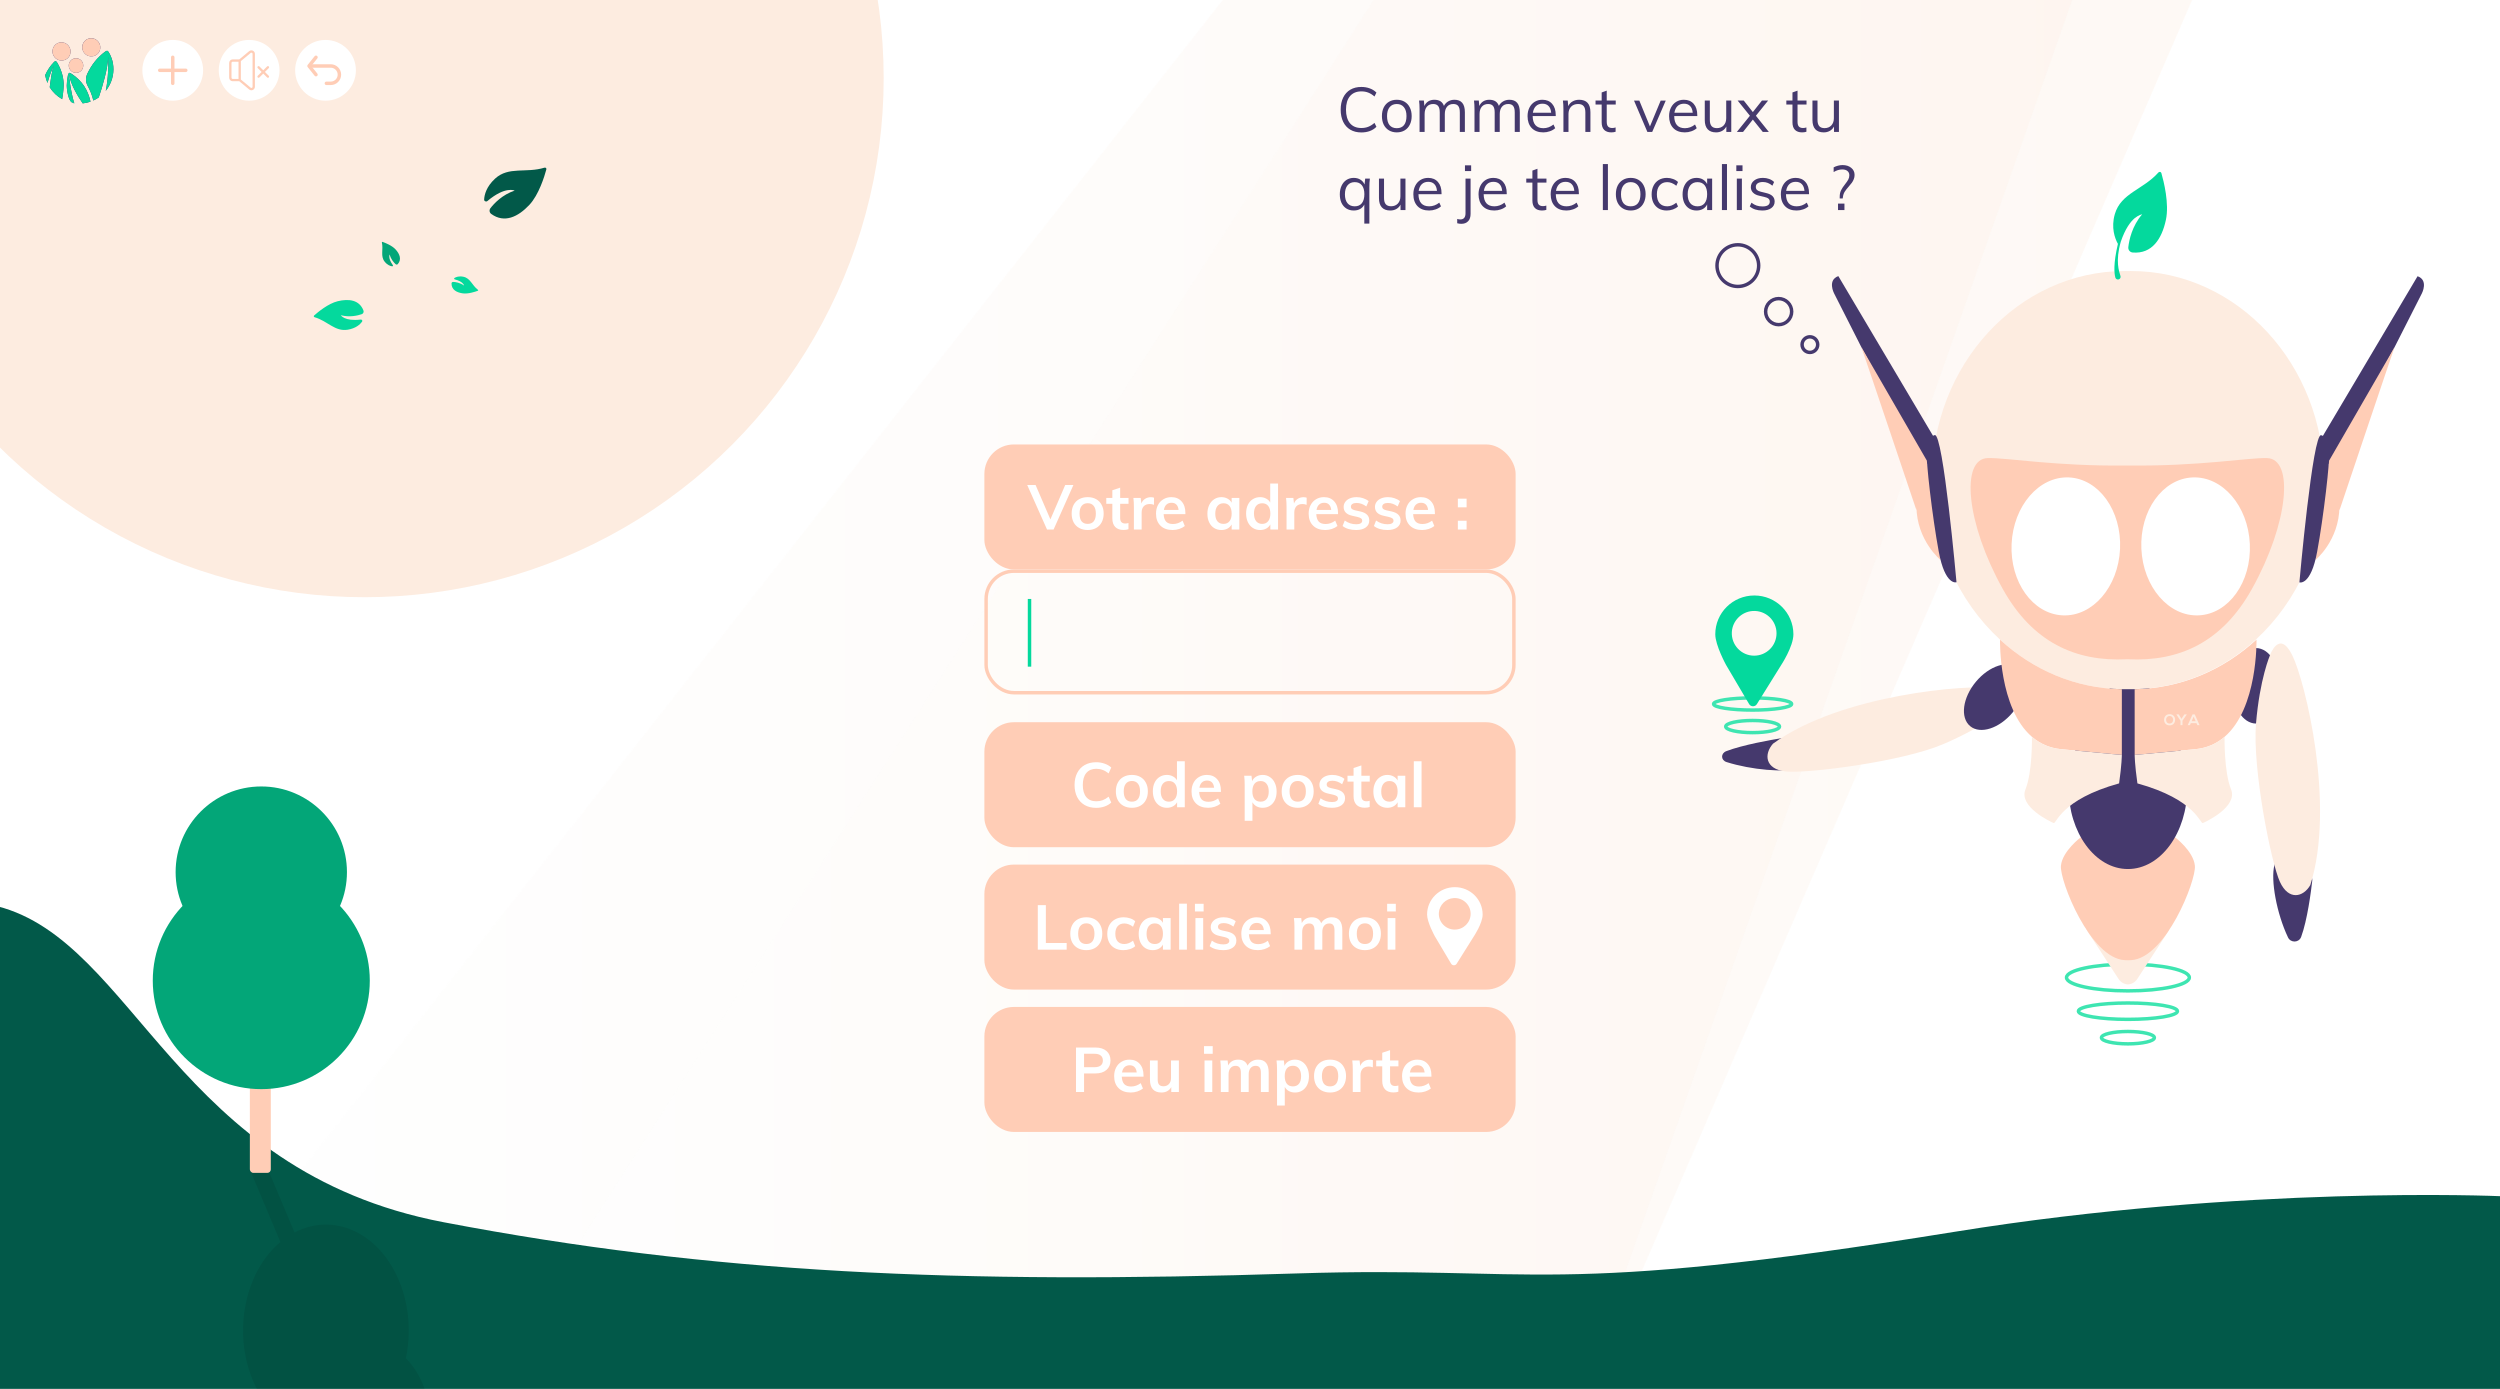 <svg width="1440" height="800" viewBox="0 0 1440 800" fill="none" xmlns="http://www.w3.org/2000/svg">
    <rect x="0" y="0" width="1440" height="800" fill="#808080" stroke="none"/>
    <g clip-path="url(#clip0)">
        <rect width="1440" height="800" fill="white"/>
        <path d="M1949.7 -1587C1949.7 -1579.98 96 772.337 96 772.337H928.278L1949.7 -1587Z" fill="url(#paint0_linear)" fill-opacity="0.5"/>
        <path d="M1689 -1410C1689 -1403.51 299 770 299 770H923.086L1689 -1410Z" fill="url(#paint1_linear)" fill-opacity="0.5"/>
        <path d="M1009.5 409C1021.93 409 1032 407.433 1032 405.5C1032 403.567 1021.93 402 1009.5 402C997.074 402 987 403.567 987 405.5C987 407.433 997.074 409 1009.5 409Z" stroke="#3EE5B1" stroke-width="2" stroke-miterlimit="10"/>
        <path d="M1009.5 422C1018.06 422 1025 420.433 1025 418.5C1025 416.567 1018.06 415 1009.5 415C1000.94 415 994 416.567 994 418.5C994 420.433 1000.94 422 1009.5 422Z" stroke="#3EE5B1" stroke-width="2" stroke-miterlimit="10"/>
        <path d="M1010.5 343C998.073 343 988 353.008 988 365.352C988 371.666 994.196 382.984 994.196 382.984L1007.48 405.531C1008.48 407.219 1010.91 407.249 1011.95 405.585L1025.82 383.291C1025.82 383.291 1033 372.493 1033 365.352C1032.99 353.008 1022.92 343 1010.5 343ZM1010.4 377.668C1003.02 377.668 997.105 371.478 997.542 364.001C997.919 357.587 1003.12 352.353 1009.53 351.934C1017.04 351.444 1023.28 357.38 1023.28 364.78C1023.28 371.902 1017.51 377.668 1010.4 377.668Z" fill="#04D99D"/>
        <circle cx="210" cy="45" r="299" fill="#FDECE0"/>
        <rect x="567" y="416" width="306" height="72" rx="17" fill="#FFCDB6"/>
        <path d="M631.4 465.324C628.88 465.324 626.672 464.784 624.776 463.704C622.904 462.624 621.464 461.1 620.456 459.132C619.448 457.14 618.944 454.812 618.944 452.148C618.944 449.508 619.448 447.204 620.456 445.236C621.464 443.244 622.904 441.72 624.776 440.664C626.672 439.584 628.88 439.044 631.4 439.044C633.128 439.044 634.748 439.32 636.26 439.872C637.796 440.4 639.068 441.144 640.076 442.104L638.564 445.488C637.412 444.552 636.26 443.88 635.108 443.472C633.98 443.04 632.768 442.824 631.472 442.824C629 442.824 627.08 443.628 625.712 445.236C624.368 446.844 623.696 449.148 623.696 452.148C623.696 455.172 624.368 457.5 625.712 459.132C627.056 460.74 628.976 461.544 631.472 461.544C632.768 461.544 633.98 461.34 635.108 460.932C636.26 460.5 637.412 459.816 638.564 458.88L640.076 462.264C639.068 463.224 637.796 463.98 636.26 464.532C634.748 465.06 633.128 465.324 631.4 465.324ZM651.985 465.288C650.137 465.288 648.505 464.904 647.089 464.136C645.697 463.368 644.617 462.276 643.849 460.86C643.105 459.42 642.733 457.74 642.733 455.82C642.733 453.9 643.105 452.232 643.849 450.816C644.617 449.376 645.697 448.272 647.089 447.504C648.505 446.736 650.137 446.352 651.985 446.352C653.809 446.352 655.417 446.736 656.809 447.504C658.201 448.272 659.269 449.376 660.013 450.816C660.781 452.232 661.165 453.9 661.165 455.82C661.165 457.74 660.781 459.42 660.013 460.86C659.269 462.276 658.201 463.368 656.809 464.136C655.417 464.904 653.809 465.288 651.985 465.288ZM651.949 461.76C653.485 461.76 654.649 461.268 655.441 460.284C656.257 459.276 656.665 457.788 656.665 455.82C656.665 453.876 656.257 452.4 655.441 451.392C654.625 450.36 653.473 449.844 651.985 449.844C650.473 449.844 649.309 450.36 648.493 451.392C647.677 452.4 647.269 453.876 647.269 455.82C647.269 457.788 647.665 459.276 648.457 460.284C649.273 461.268 650.437 461.76 651.949 461.76ZM682.434 438.504V465H678.006V462.084C677.454 463.092 676.662 463.884 675.63 464.46C674.598 465.012 673.422 465.288 672.102 465.288C670.542 465.288 669.15 464.892 667.926 464.1C666.702 463.308 665.742 462.192 665.046 460.752C664.374 459.288 664.038 457.62 664.038 455.748C664.038 453.876 664.374 452.232 665.046 450.816C665.718 449.4 666.666 448.308 667.89 447.54C669.114 446.748 670.518 446.352 672.102 446.352C673.398 446.352 674.55 446.628 675.558 447.18C676.59 447.708 677.382 448.464 677.934 449.448V438.504H682.434ZM673.29 461.76C674.778 461.76 675.93 461.244 676.746 460.212C677.586 459.18 678.006 457.716 678.006 455.82C678.006 453.924 677.598 452.46 676.782 451.428C675.966 450.396 674.814 449.88 673.326 449.88C671.814 449.88 670.638 450.396 669.798 451.428C668.982 452.436 668.574 453.876 668.574 455.748C668.574 457.644 668.982 459.12 669.798 460.176C670.638 461.232 671.802 461.76 673.29 461.76ZM703.247 456.144H690.719C690.815 458.088 691.295 459.528 692.159 460.464C693.047 461.376 694.355 461.832 696.083 461.832C698.075 461.832 699.923 461.184 701.627 459.888L702.923 462.984C702.059 463.68 700.991 464.244 699.719 464.676C698.471 465.084 697.199 465.288 695.903 465.288C692.927 465.288 690.587 464.448 688.883 462.768C687.179 461.088 686.327 458.784 686.327 455.856C686.327 454.008 686.699 452.364 687.443 450.924C688.187 449.484 689.231 448.368 690.575 447.576C691.919 446.76 693.443 446.352 695.147 446.352C697.643 446.352 699.611 447.168 701.051 448.8C702.515 450.408 703.247 452.628 703.247 455.46V456.144ZM695.255 449.592C694.055 449.592 693.071 449.952 692.303 450.672C691.559 451.368 691.079 452.388 690.863 453.732H699.323C699.179 452.364 698.759 451.332 698.063 450.636C697.391 449.94 696.455 449.592 695.255 449.592ZM727.304 446.352C728.864 446.352 730.244 446.76 731.444 447.576C732.668 448.368 733.616 449.496 734.288 450.96C734.984 452.4 735.332 454.056 735.332 455.928C735.332 457.8 734.996 459.444 734.324 460.86C733.652 462.276 732.704 463.368 731.48 464.136C730.28 464.904 728.888 465.288 727.304 465.288C725.984 465.288 724.808 465.012 723.776 464.46C722.744 463.884 721.952 463.092 721.4 462.084V472.776H716.936V451.968C716.936 450.048 716.84 448.332 716.648 446.82H720.86L721.22 449.952C721.7 448.824 722.48 447.948 723.56 447.324C724.64 446.676 725.888 446.352 727.304 446.352ZM726.08 461.76C727.592 461.76 728.756 461.256 729.572 460.248C730.388 459.24 730.796 457.8 730.796 455.928C730.796 454.032 730.388 452.556 729.572 451.5C728.756 450.42 727.604 449.88 726.116 449.88C724.58 449.88 723.404 450.396 722.588 451.428C721.772 452.46 721.364 453.936 721.364 455.856C721.364 457.752 721.772 459.216 722.588 460.248C723.404 461.256 724.568 461.76 726.08 461.76ZM747.505 465.288C745.657 465.288 744.025 464.904 742.609 464.136C741.217 463.368 740.137 462.276 739.369 460.86C738.625 459.42 738.253 457.74 738.253 455.82C738.253 453.9 738.625 452.232 739.369 450.816C740.137 449.376 741.217 448.272 742.609 447.504C744.025 446.736 745.657 446.352 747.505 446.352C749.329 446.352 750.937 446.736 752.329 447.504C753.721 448.272 754.789 449.376 755.533 450.816C756.301 452.232 756.685 453.9 756.685 455.82C756.685 457.74 756.301 459.42 755.533 460.86C754.789 462.276 753.721 463.368 752.329 464.136C750.937 464.904 749.329 465.288 747.505 465.288ZM747.469 461.76C749.005 461.76 750.169 461.268 750.961 460.284C751.777 459.276 752.185 457.788 752.185 455.82C752.185 453.876 751.777 452.4 750.961 451.392C750.145 450.36 748.993 449.844 747.505 449.844C745.993 449.844 744.829 450.36 744.013 451.392C743.197 452.4 742.789 453.876 742.789 455.82C742.789 457.788 743.185 459.276 743.977 460.284C744.793 461.268 745.957 461.76 747.469 461.76ZM767.225 465.288C763.937 465.288 761.321 464.52 759.377 462.984L760.637 459.816C762.581 461.256 764.801 461.976 767.297 461.976C768.377 461.976 769.205 461.796 769.781 461.436C770.381 461.076 770.681 460.572 770.681 459.924C770.681 459.372 770.477 458.94 770.069 458.628C769.661 458.292 768.965 458.004 767.981 457.764L764.957 457.08C761.645 456.36 759.989 454.668 759.989 452.004C759.989 450.9 760.301 449.928 760.925 449.088C761.549 448.224 762.425 447.552 763.553 447.072C764.681 446.592 765.989 446.352 767.477 446.352C768.773 446.352 770.021 446.556 771.221 446.964C772.421 447.348 773.477 447.912 774.389 448.656L773.057 451.716C771.233 450.372 769.361 449.7 767.441 449.7C766.409 449.7 765.605 449.892 765.029 450.276C764.453 450.66 764.165 451.188 764.165 451.86C764.165 452.388 764.333 452.808 764.669 453.12C765.029 453.432 765.629 453.696 766.469 453.912L769.565 454.596C771.365 455.004 772.673 455.64 773.489 456.504C774.329 457.344 774.749 458.448 774.749 459.816C774.749 461.496 774.077 462.828 772.733 463.812C771.389 464.796 769.553 465.288 767.225 465.288ZM784.149 450.204V458.34C784.149 460.476 785.145 461.544 787.137 461.544C787.689 461.544 788.289 461.448 788.937 461.256V464.82C788.145 465.108 787.185 465.252 786.057 465.252C783.993 465.252 782.409 464.676 781.305 463.524C780.201 462.372 779.649 460.716 779.649 458.556V450.204H776.157V446.82H779.649V442.392L784.149 440.88V446.82H788.973V450.204H784.149ZM809.453 446.82V465H805.025V462.084C804.473 463.092 803.681 463.884 802.649 464.46C801.617 465.012 800.441 465.288 799.121 465.288C797.537 465.288 796.133 464.904 794.909 464.136C793.685 463.368 792.737 462.276 792.065 460.86C791.393 459.444 791.057 457.8 791.057 455.928C791.057 454.056 791.393 452.4 792.065 450.96C792.761 449.496 793.721 448.368 794.945 447.576C796.169 446.76 797.561 446.352 799.121 446.352C800.441 446.352 801.617 446.64 802.649 447.216C803.681 447.768 804.473 448.548 805.025 449.556V446.82H809.453ZM800.345 461.76C801.833 461.76 802.985 461.244 803.801 460.212C804.617 459.18 805.025 457.728 805.025 455.856C805.025 453.936 804.617 452.46 803.801 451.428C802.985 450.396 801.821 449.88 800.309 449.88C798.821 449.88 797.657 450.42 796.817 451.5C796.001 452.556 795.593 454.032 795.593 455.928C795.593 457.8 796.001 459.24 796.817 460.248C797.657 461.256 798.833 461.76 800.345 461.76ZM814.354 438.504H818.818V465H814.354V438.504Z" fill="white"/>
        <rect x="567" y="498" width="306" height="72" rx="17" fill="#FFCDB6"/>
        <path d="M597.772 521.368H602.416V543.184H614.404V547H597.772V521.368ZM625.731 547.288C623.883 547.288 622.251 546.904 620.835 546.136C619.443 545.368 618.363 544.276 617.595 542.86C616.851 541.42 616.479 539.74 616.479 537.82C616.479 535.9 616.851 534.232 617.595 532.816C618.363 531.376 619.443 530.272 620.835 529.504C622.251 528.736 623.883 528.352 625.731 528.352C627.555 528.352 629.163 528.736 630.555 529.504C631.947 530.272 633.015 531.376 633.759 532.816C634.527 534.232 634.911 535.9 634.911 537.82C634.911 539.74 634.527 541.42 633.759 542.86C633.015 544.276 631.947 545.368 630.555 546.136C629.163 546.904 627.555 547.288 625.731 547.288ZM625.695 543.76C627.231 543.76 628.395 543.268 629.187 542.284C630.003 541.276 630.411 539.788 630.411 537.82C630.411 535.876 630.003 534.4 629.187 533.392C628.371 532.36 627.219 531.844 625.731 531.844C624.219 531.844 623.055 532.36 622.239 533.392C621.423 534.4 621.015 535.876 621.015 537.82C621.015 539.788 621.411 541.276 622.203 542.284C623.019 543.268 624.183 543.76 625.695 543.76ZM647.036 547.288C645.14 547.288 643.496 546.904 642.104 546.136C640.712 545.368 639.644 544.288 638.9 542.896C638.156 541.48 637.784 539.824 637.784 537.928C637.784 536.032 638.168 534.364 638.936 532.924C639.728 531.484 640.832 530.368 642.248 529.576C643.688 528.76 645.344 528.352 647.216 528.352C648.512 528.352 649.76 528.556 650.96 528.964C652.184 529.372 653.156 529.936 653.876 530.656L652.616 533.824C651.848 533.2 651.032 532.732 650.168 532.42C649.304 532.084 648.452 531.916 647.612 531.916C645.98 531.916 644.708 532.432 643.796 533.464C642.884 534.472 642.428 535.936 642.428 537.856C642.428 539.776 642.872 541.24 643.76 542.248C644.672 543.256 645.956 543.76 647.612 543.76C648.452 543.76 649.304 543.592 650.168 543.256C651.032 542.92 651.848 542.44 652.616 541.816L653.876 544.984C653.108 545.704 652.112 546.268 650.888 546.676C649.664 547.084 648.38 547.288 647.036 547.288ZM674.285 528.82V547H669.857V544.084C669.305 545.092 668.513 545.884 667.481 546.46C666.449 547.012 665.273 547.288 663.953 547.288C662.369 547.288 660.965 546.904 659.741 546.136C658.517 545.368 657.569 544.276 656.897 542.86C656.225 541.444 655.889 539.8 655.889 537.928C655.889 536.056 656.225 534.4 656.897 532.96C657.593 531.496 658.553 530.368 659.777 529.576C661.001 528.76 662.393 528.352 663.953 528.352C665.273 528.352 666.449 528.64 667.481 529.216C668.513 529.768 669.305 530.548 669.857 531.556V528.82H674.285ZM665.177 543.76C666.665 543.76 667.817 543.244 668.633 542.212C669.449 541.18 669.857 539.728 669.857 537.856C669.857 535.936 669.449 534.46 668.633 533.428C667.817 532.396 666.653 531.88 665.141 531.88C663.653 531.88 662.489 532.42 661.649 533.5C660.833 534.556 660.425 536.032 660.425 537.928C660.425 539.8 660.833 541.24 661.649 542.248C662.489 543.256 663.665 543.76 665.177 543.76ZM679.186 520.504H683.65V547H679.186V520.504ZM688.573 528.82H693.037V547H688.573V528.82ZM693.289 520.576V525.004H688.285V520.576H693.289ZM704.62 547.288C701.332 547.288 698.716 546.52 696.772 544.984L698.032 541.816C699.976 543.256 702.196 543.976 704.692 543.976C705.772 543.976 706.6 543.796 707.176 543.436C707.776 543.076 708.076 542.572 708.076 541.924C708.076 541.372 707.872 540.94 707.464 540.628C707.056 540.292 706.36 540.004 705.376 539.764L702.352 539.08C699.04 538.36 697.384 536.668 697.384 534.004C697.384 532.9 697.696 531.928 698.32 531.088C698.944 530.224 699.82 529.552 700.948 529.072C702.076 528.592 703.384 528.352 704.872 528.352C706.168 528.352 707.416 528.556 708.616 528.964C709.816 529.348 710.872 529.912 711.784 530.656L710.452 533.716C708.628 532.372 706.756 531.7 704.836 531.7C703.804 531.7 703 531.892 702.424 532.276C701.848 532.66 701.56 533.188 701.56 533.86C701.56 534.388 701.728 534.808 702.064 535.12C702.424 535.432 703.024 535.696 703.864 535.912L706.96 536.596C708.76 537.004 710.068 537.64 710.884 538.504C711.724 539.344 712.144 540.448 712.144 541.816C712.144 543.496 711.472 544.828 710.128 545.812C708.784 546.796 706.948 547.288 704.62 547.288ZM731.907 538.144H719.379C719.475 540.088 719.955 541.528 720.819 542.464C721.707 543.376 723.015 543.832 724.743 543.832C726.735 543.832 728.583 543.184 730.287 541.888L731.583 544.984C730.719 545.68 729.651 546.244 728.379 546.676C727.131 547.084 725.859 547.288 724.563 547.288C721.587 547.288 719.247 546.448 717.543 544.768C715.839 543.088 714.987 540.784 714.987 537.856C714.987 536.008 715.359 534.364 716.103 532.924C716.847 531.484 717.891 530.368 719.235 529.576C720.579 528.76 722.103 528.352 723.807 528.352C726.303 528.352 728.271 529.168 729.711 530.8C731.175 532.408 731.907 534.628 731.907 537.46V538.144ZM723.915 531.592C722.715 531.592 721.731 531.952 720.963 532.672C720.219 533.368 719.739 534.388 719.523 535.732H727.983C727.839 534.364 727.419 533.332 726.723 532.636C726.051 531.94 725.115 531.592 723.915 531.592ZM767.052 528.352C769.116 528.352 770.652 528.976 771.66 530.224C772.668 531.448 773.172 533.32 773.172 535.84V547H768.672V535.984C768.672 534.544 768.432 533.512 767.952 532.888C767.496 532.24 766.728 531.916 765.648 531.916C764.4 531.916 763.416 532.36 762.696 533.248C762 534.112 761.652 535.312 761.652 536.848V547H757.152V535.984C757.152 534.568 756.9 533.536 756.396 532.888C755.916 532.24 755.148 531.916 754.092 531.916C752.844 531.916 751.86 532.36 751.14 533.248C750.42 534.112 750.06 535.312 750.06 536.848V547H745.596V533.968C745.596 532.048 745.5 530.332 745.308 528.82H749.52L749.844 531.7C750.372 530.62 751.128 529.792 752.112 529.216C753.12 528.64 754.272 528.352 755.568 528.352C758.352 528.352 760.164 529.504 761.004 531.808C761.58 530.728 762.396 529.888 763.452 529.288C764.532 528.664 765.732 528.352 767.052 528.352ZM786.219 547.288C784.371 547.288 782.739 546.904 781.323 546.136C779.931 545.368 778.851 544.276 778.083 542.86C777.339 541.42 776.967 539.74 776.967 537.82C776.967 535.9 777.339 534.232 778.083 532.816C778.851 531.376 779.931 530.272 781.323 529.504C782.739 528.736 784.371 528.352 786.219 528.352C788.043 528.352 789.651 528.736 791.043 529.504C792.435 530.272 793.503 531.376 794.247 532.816C795.015 534.232 795.399 535.9 795.399 537.82C795.399 539.74 795.015 541.42 794.247 542.86C793.503 544.276 792.435 545.368 791.043 546.136C789.651 546.904 788.043 547.288 786.219 547.288ZM786.183 543.76C787.719 543.76 788.883 543.268 789.675 542.284C790.491 541.276 790.899 539.788 790.899 537.82C790.899 535.876 790.491 534.4 789.675 533.392C788.859 532.36 787.707 531.844 786.219 531.844C784.707 531.844 783.543 532.36 782.727 533.392C781.911 534.4 781.503 535.876 781.503 537.82C781.503 539.788 781.899 541.276 782.691 542.284C783.507 543.268 784.671 543.76 786.183 543.76ZM799.28 528.82H803.744V547H799.28V528.82ZM803.996 520.576V525.004H798.992V520.576H803.996Z" fill="white"/>
        <rect x="567" y="580" width="306" height="72" rx="17" fill="#FFCDB6"/>
        <path d="M619.772 603.368H630.896C633.656 603.368 635.804 604.04 637.34 605.384C638.876 606.704 639.644 608.516 639.644 610.82C639.644 613.124 638.864 614.948 637.304 616.292C635.768 617.636 633.632 618.308 630.896 618.308H624.416V629H619.772V603.368ZM630.356 614.708C631.964 614.708 633.176 614.384 633.992 613.736C634.832 613.064 635.252 612.104 635.252 610.856C635.252 609.584 634.844 608.624 634.028 607.976C633.212 607.304 631.988 606.968 630.356 606.968H624.416V614.708H630.356ZM658.669 620.144H646.141C646.237 622.088 646.717 623.528 647.581 624.464C648.469 625.376 649.777 625.832 651.505 625.832C653.497 625.832 655.345 625.184 657.049 623.888L658.345 626.984C657.481 627.68 656.413 628.244 655.141 628.676C653.893 629.084 652.621 629.288 651.325 629.288C648.349 629.288 646.009 628.448 644.305 626.768C642.601 625.088 641.749 622.784 641.749 619.856C641.749 618.008 642.121 616.364 642.865 614.924C643.609 613.484 644.653 612.368 645.997 611.576C647.341 610.76 648.865 610.352 650.569 610.352C653.065 610.352 655.033 611.168 656.473 612.8C657.937 614.408 658.669 616.628 658.669 619.46V620.144ZM650.677 613.592C649.477 613.592 648.493 613.952 647.725 614.672C646.981 615.368 646.501 616.388 646.285 617.732H654.745C654.601 616.364 654.181 615.332 653.485 614.636C652.813 613.94 651.877 613.592 650.677 613.592ZM679.039 610.82V629H674.647V626.192C674.071 627.2 673.303 627.968 672.343 628.496C671.383 629.024 670.279 629.288 669.031 629.288C664.591 629.288 662.371 626.792 662.371 621.8V610.82H666.835V621.836C666.835 623.156 667.099 624.128 667.627 624.752C668.179 625.376 669.019 625.688 670.147 625.688C671.467 625.688 672.523 625.256 673.315 624.392C674.107 623.528 674.503 622.376 674.503 620.936V610.82H679.039ZM693.803 610.82H698.267V629H693.803V610.82ZM698.519 602.576V607.004H693.515V602.576H698.519ZM724.646 610.352C726.71 610.352 728.246 610.976 729.254 612.224C730.262 613.448 730.766 615.32 730.766 617.84V629H726.266V617.984C726.266 616.544 726.026 615.512 725.546 614.888C725.09 614.24 724.322 613.916 723.242 613.916C721.994 613.916 721.01 614.36 720.29 615.248C719.594 616.112 719.246 617.312 719.246 618.848V629H714.746V617.984C714.746 616.568 714.494 615.536 713.99 614.888C713.51 614.24 712.742 613.916 711.686 613.916C710.438 613.916 709.454 614.36 708.734 615.248C708.014 616.112 707.654 617.312 707.654 618.848V629H703.19V615.968C703.19 614.048 703.094 612.332 702.902 610.82H707.114L707.438 613.7C707.966 612.62 708.722 611.792 709.706 611.216C710.714 610.64 711.866 610.352 713.162 610.352C715.946 610.352 717.758 611.504 718.598 613.808C719.174 612.728 719.99 611.888 721.046 611.288C722.126 610.664 723.326 610.352 724.646 610.352ZM745.937 610.352C747.497 610.352 748.877 610.76 750.077 611.576C751.301 612.368 752.249 613.496 752.921 614.96C753.617 616.4 753.965 618.056 753.965 619.928C753.965 621.8 753.629 623.444 752.957 624.86C752.285 626.276 751.337 627.368 750.113 628.136C748.913 628.904 747.521 629.288 745.937 629.288C744.617 629.288 743.441 629.012 742.409 628.46C741.377 627.884 740.585 627.092 740.033 626.084V636.776H735.569V615.968C735.569 614.048 735.473 612.332 735.281 610.82H739.493L739.853 613.952C740.333 612.824 741.113 611.948 742.193 611.324C743.273 610.676 744.521 610.352 745.937 610.352ZM744.713 625.76C746.225 625.76 747.389 625.256 748.205 624.248C749.021 623.24 749.429 621.8 749.429 619.928C749.429 618.032 749.021 616.556 748.205 615.5C747.389 614.42 746.237 613.88 744.749 613.88C743.213 613.88 742.037 614.396 741.221 615.428C740.405 616.46 739.997 617.936 739.997 619.856C739.997 621.752 740.405 623.216 741.221 624.248C742.037 625.256 743.201 625.76 744.713 625.76ZM766.137 629.288C764.289 629.288 762.657 628.904 761.241 628.136C759.849 627.368 758.769 626.276 758.001 624.86C757.257 623.42 756.885 621.74 756.885 619.82C756.885 617.9 757.257 616.232 758.001 614.816C758.769 613.376 759.849 612.272 761.241 611.504C762.657 610.736 764.289 610.352 766.137 610.352C767.961 610.352 769.569 610.736 770.961 611.504C772.353 612.272 773.421 613.376 774.165 614.816C774.933 616.232 775.317 617.9 775.317 619.82C775.317 621.74 774.933 623.42 774.165 624.86C773.421 626.276 772.353 627.368 770.961 628.136C769.569 628.904 767.961 629.288 766.137 629.288ZM766.101 625.76C767.637 625.76 768.801 625.268 769.593 624.284C770.409 623.276 770.817 621.788 770.817 619.82C770.817 617.876 770.409 616.4 769.593 615.392C768.777 614.36 767.625 613.844 766.137 613.844C764.625 613.844 763.461 614.36 762.645 615.392C761.829 616.4 761.421 617.876 761.421 619.82C761.421 621.788 761.817 623.276 762.609 624.284C763.425 625.268 764.589 625.76 766.101 625.76ZM788.99 610.388C789.686 610.388 790.286 610.484 790.79 610.676L790.754 614.78C789.986 614.468 789.194 614.312 788.378 614.312C786.842 614.312 785.666 614.756 784.85 615.644C784.058 616.532 783.662 617.708 783.662 619.172V629H779.198V615.968C779.198 614.048 779.102 612.332 778.91 610.82H783.122L783.482 614.024C783.938 612.848 784.658 611.948 785.642 611.324C786.626 610.7 787.742 610.388 788.99 610.388ZM800.672 614.204V622.34C800.672 624.476 801.668 625.544 803.66 625.544C804.212 625.544 804.812 625.448 805.46 625.256V628.82C804.668 629.108 803.708 629.252 802.58 629.252C800.516 629.252 798.932 628.676 797.828 627.524C796.724 626.372 796.172 624.716 796.172 622.556V614.204H792.68V610.82H796.172V606.392L800.672 604.88V610.82H805.496V614.204H800.672ZM824.501 620.144H811.973C812.069 622.088 812.549 623.528 813.413 624.464C814.301 625.376 815.609 625.832 817.337 625.832C819.329 625.832 821.177 625.184 822.881 623.888L824.177 626.984C823.313 627.68 822.245 628.244 820.973 628.676C819.725 629.084 818.453 629.288 817.157 629.288C814.181 629.288 811.841 628.448 810.137 626.768C808.433 625.088 807.581 622.784 807.581 619.856C807.581 618.008 807.953 616.364 808.697 614.924C809.441 613.484 810.485 612.368 811.829 611.576C813.173 610.76 814.697 610.352 816.401 610.352C818.897 610.352 820.865 611.168 822.305 612.8C823.769 614.408 824.501 616.628 824.501 619.46V620.144ZM816.509 613.592C815.309 613.592 814.325 613.952 813.557 614.672C812.813 615.368 812.333 616.388 812.117 617.732H820.577C820.433 616.364 820.013 615.332 819.317 614.636C818.645 613.94 817.709 613.592 816.509 613.592Z" fill="white"/>
        <rect x="568" y="329" width="304" height="70" rx="16" stroke="#FFCDB6" stroke-width="2"/>
        <path d="M255.5 704C101 674.5 78 542.5 -1.5 522V800.5H1440V689C1440 689 1293 682.5 1126 709.5C891.046 747.487 886.5 729 747 733.5C551.86 739.795 410 733.5 255.5 704Z" fill="#025949"/>
        <rect x="567" y="256" width="306" height="72" rx="17" fill="#FFCDB6"/>
        <path d="M618.28 279.368L606.868 305H603.088L591.676 279.368H596.5L605.032 299.168L613.564 279.368H618.28ZM626.528 305.288C624.68 305.288 623.048 304.904 621.632 304.136C620.24 303.368 619.16 302.276 618.392 300.86C617.648 299.42 617.276 297.74 617.276 295.82C617.276 293.9 617.648 292.232 618.392 290.816C619.16 289.376 620.24 288.272 621.632 287.504C623.048 286.736 624.68 286.352 626.528 286.352C628.352 286.352 629.96 286.736 631.352 287.504C632.744 288.272 633.812 289.376 634.556 290.816C635.324 292.232 635.708 293.9 635.708 295.82C635.708 297.74 635.324 299.42 634.556 300.86C633.812 302.276 632.744 303.368 631.352 304.136C629.96 304.904 628.352 305.288 626.528 305.288ZM626.492 301.76C628.028 301.76 629.192 301.268 629.984 300.284C630.8 299.276 631.208 297.788 631.208 295.82C631.208 293.876 630.8 292.4 629.984 291.392C629.168 290.36 628.016 289.844 626.528 289.844C625.016 289.844 623.852 290.36 623.036 291.392C622.22 292.4 621.812 293.876 621.812 295.82C621.812 297.788 622.208 299.276 623 300.284C623.816 301.268 624.98 301.76 626.492 301.76ZM645.207 290.204V298.34C645.207 300.476 646.203 301.544 648.195 301.544C648.747 301.544 649.347 301.448 649.995 301.256V304.82C649.203 305.108 648.243 305.252 647.115 305.252C645.051 305.252 643.467 304.676 642.363 303.524C641.259 302.372 640.707 300.716 640.707 298.556V290.204H637.215V286.82H640.707V282.392L645.207 280.88V286.82H650.031V290.204H645.207ZM662.916 286.388C663.612 286.388 664.212 286.484 664.716 286.676L664.68 290.78C663.912 290.468 663.12 290.312 662.304 290.312C660.768 290.312 659.592 290.756 658.776 291.644C657.984 292.532 657.588 293.708 657.588 295.172V305H653.124V291.968C653.124 290.048 653.028 288.332 652.836 286.82H657.048L657.408 290.024C657.864 288.848 658.584 287.948 659.568 287.324C660.552 286.7 661.668 286.388 662.916 286.388ZM682.782 296.144H670.254C670.35 298.088 670.83 299.528 671.694 300.464C672.582 301.376 673.89 301.832 675.618 301.832C677.61 301.832 679.458 301.184 681.162 299.888L682.458 302.984C681.594 303.68 680.526 304.244 679.254 304.676C678.006 305.084 676.734 305.288 675.438 305.288C672.462 305.288 670.122 304.448 668.418 302.768C666.714 301.088 665.862 298.784 665.862 295.856C665.862 294.008 666.234 292.364 666.978 290.924C667.722 289.484 668.766 288.368 670.11 287.576C671.454 286.76 672.978 286.352 674.682 286.352C677.178 286.352 679.146 287.168 680.586 288.8C682.05 290.408 682.782 292.628 682.782 295.46V296.144ZM674.79 289.592C673.59 289.592 672.606 289.952 671.838 290.672C671.094 291.368 670.614 292.388 670.398 293.732H678.858C678.714 292.364 678.294 291.332 677.598 290.636C676.926 289.94 675.99 289.592 674.79 289.592ZM713.859 286.82V305H709.431V302.084C708.879 303.092 708.087 303.884 707.055 304.46C706.023 305.012 704.847 305.288 703.527 305.288C701.943 305.288 700.539 304.904 699.315 304.136C698.091 303.368 697.143 302.276 696.471 300.86C695.799 299.444 695.463 297.8 695.463 295.928C695.463 294.056 695.799 292.4 696.471 290.96C697.167 289.496 698.127 288.368 699.351 287.576C700.575 286.76 701.967 286.352 703.527 286.352C704.847 286.352 706.023 286.64 707.055 287.216C708.087 287.768 708.879 288.548 709.431 289.556V286.82H713.859ZM704.751 301.76C706.239 301.76 707.391 301.244 708.207 300.212C709.023 299.18 709.431 297.728 709.431 295.856C709.431 293.936 709.023 292.46 708.207 291.428C707.391 290.396 706.227 289.88 704.715 289.88C703.227 289.88 702.063 290.42 701.223 291.5C700.407 292.556 699.999 294.032 699.999 295.928C699.999 297.8 700.407 299.24 701.223 300.248C702.063 301.256 703.239 301.76 704.751 301.76ZM736.148 278.504V305H731.721V302.084C731.169 303.092 730.377 303.884 729.345 304.46C728.313 305.012 727.137 305.288 725.816 305.288C724.257 305.288 722.865 304.892 721.641 304.1C720.417 303.308 719.457 302.192 718.761 300.752C718.089 299.288 717.753 297.62 717.753 295.748C717.753 293.876 718.089 292.232 718.761 290.816C719.433 289.4 720.381 288.308 721.604 287.54C722.829 286.748 724.233 286.352 725.816 286.352C727.113 286.352 728.265 286.628 729.273 287.18C730.305 287.708 731.097 288.464 731.649 289.448V278.504H736.148ZM727.005 301.76C728.493 301.76 729.645 301.244 730.461 300.212C731.301 299.18 731.721 297.716 731.721 295.82C731.721 293.924 731.313 292.46 730.497 291.428C729.681 290.396 728.529 289.88 727.041 289.88C725.529 289.88 724.353 290.396 723.513 291.428C722.697 292.436 722.289 293.876 722.289 295.748C722.289 297.644 722.697 299.12 723.513 300.176C724.353 301.232 725.517 301.76 727.005 301.76ZM750.842 286.388C751.538 286.388 752.138 286.484 752.642 286.676L752.606 290.78C751.838 290.468 751.046 290.312 750.23 290.312C748.694 290.312 747.518 290.756 746.702 291.644C745.91 292.532 745.514 293.708 745.514 295.172V305H741.05V291.968C741.05 290.048 740.954 288.332 740.762 286.82H744.974L745.334 290.024C745.79 288.848 746.51 287.948 747.494 287.324C748.478 286.7 749.594 286.388 750.842 286.388ZM770.708 296.144H758.18C758.276 298.088 758.756 299.528 759.62 300.464C760.508 301.376 761.816 301.832 763.544 301.832C765.536 301.832 767.384 301.184 769.088 299.888L770.384 302.984C769.52 303.68 768.452 304.244 767.18 304.676C765.932 305.084 764.66 305.288 763.364 305.288C760.388 305.288 758.048 304.448 756.344 302.768C754.64 301.088 753.788 298.784 753.788 295.856C753.788 294.008 754.16 292.364 754.904 290.924C755.648 289.484 756.692 288.368 758.036 287.576C759.38 286.76 760.904 286.352 762.608 286.352C765.104 286.352 767.072 287.168 768.512 288.8C769.976 290.408 770.708 292.628 770.708 295.46V296.144ZM762.716 289.592C761.516 289.592 760.532 289.952 759.764 290.672C759.02 291.368 758.54 292.388 758.324 293.732H766.784C766.64 292.364 766.22 291.332 765.524 290.636C764.852 289.94 763.916 289.592 762.716 289.592ZM781.178 305.288C777.89 305.288 775.274 304.52 773.33 302.984L774.59 299.816C776.534 301.256 778.754 301.976 781.25 301.976C782.33 301.976 783.158 301.796 783.734 301.436C784.334 301.076 784.634 300.572 784.634 299.924C784.634 299.372 784.43 298.94 784.022 298.628C783.614 298.292 782.918 298.004 781.934 297.764L778.91 297.08C775.598 296.36 773.942 294.668 773.942 292.004C773.942 290.9 774.254 289.928 774.878 289.088C775.502 288.224 776.378 287.552 777.506 287.072C778.634 286.592 779.942 286.352 781.43 286.352C782.726 286.352 783.974 286.556 785.174 286.964C786.374 287.348 787.43 287.912 788.342 288.656L787.01 291.716C785.186 290.372 783.314 289.7 781.394 289.7C780.362 289.7 779.558 289.892 778.982 290.276C778.406 290.66 778.118 291.188 778.118 291.86C778.118 292.388 778.286 292.808 778.622 293.12C778.982 293.432 779.582 293.696 780.422 293.912L783.518 294.596C785.318 295.004 786.626 295.64 787.442 296.504C788.282 297.344 788.702 298.448 788.702 299.816C788.702 301.496 788.03 302.828 786.686 303.812C785.342 304.796 783.506 305.288 781.178 305.288ZM799.213 305.288C795.925 305.288 793.309 304.52 791.365 302.984L792.625 299.816C794.569 301.256 796.789 301.976 799.285 301.976C800.365 301.976 801.193 301.796 801.769 301.436C802.369 301.076 802.669 300.572 802.669 299.924C802.669 299.372 802.465 298.94 802.057 298.628C801.649 298.292 800.953 298.004 799.969 297.764L796.945 297.08C793.633 296.36 791.977 294.668 791.977 292.004C791.977 290.9 792.289 289.928 792.913 289.088C793.537 288.224 794.413 287.552 795.541 287.072C796.669 286.592 797.977 286.352 799.465 286.352C800.761 286.352 802.009 286.556 803.209 286.964C804.409 287.348 805.465 287.912 806.377 288.656L805.045 291.716C803.221 290.372 801.349 289.7 799.429 289.7C798.397 289.7 797.593 289.892 797.017 290.276C796.441 290.66 796.153 291.188 796.153 291.86C796.153 292.388 796.321 292.808 796.657 293.12C797.017 293.432 797.617 293.696 798.457 293.912L801.553 294.596C803.353 295.004 804.661 295.64 805.477 296.504C806.317 297.344 806.737 298.448 806.737 299.816C806.737 301.496 806.065 302.828 804.721 303.812C803.377 304.796 801.541 305.288 799.213 305.288ZM826.501 296.144H813.973C814.069 298.088 814.549 299.528 815.413 300.464C816.301 301.376 817.609 301.832 819.337 301.832C821.329 301.832 823.177 301.184 824.881 299.888L826.177 302.984C825.313 303.68 824.245 304.244 822.973 304.676C821.725 305.084 820.453 305.288 819.157 305.288C816.181 305.288 813.841 304.448 812.137 302.768C810.433 301.088 809.581 298.784 809.581 295.856C809.581 294.008 809.953 292.364 810.697 290.924C811.441 289.484 812.485 288.368 813.829 287.576C815.173 286.76 816.697 286.352 818.401 286.352C820.897 286.352 822.865 287.168 824.305 288.8C825.769 290.408 826.501 292.628 826.501 295.46V296.144ZM818.509 289.592C817.309 289.592 816.325 289.952 815.557 290.672C814.813 291.368 814.333 292.388 814.117 293.732H822.577C822.433 292.364 822.013 291.332 821.317 290.636C820.645 289.94 819.709 289.592 818.509 289.592ZM844.762 287.216V292.22H839.722V287.216H844.762ZM844.762 299.96V305H839.722V299.96H844.762Z" fill="white"/>
        <line x1="593" y1="345" x2="593" y2="384" stroke="#04D99D" stroke-width="2"/>
        <path d="M1225.68 570.743C1245.22 570.743 1261.05 567.304 1261.05 563.062C1261.05 558.819 1245.22 555.38 1225.68 555.38C1206.15 555.38 1190.31 558.819 1190.31 563.062C1190.31 567.304 1206.15 570.743 1225.68 570.743Z" stroke="#3EE5B1" stroke-width="2" stroke-miterlimit="10"/>
        <path d="M1225.68 567.031C1227.75 566.913 1229.78 565.868 1231.05 563.923L1249.69 535.296H1201.67L1220.32 563.923C1221.59 565.868 1223.61 566.913 1225.68 567.031Z" fill="#FDECE0"/>
        <path d="M1225.68 553.104C1226.26 553.097 1226.85 553.075 1227.44 553.045C1247.42 552.066 1265.08 507.161 1264.26 498.699C1263.45 490.237 1252.79 482.246 1252.79 482.246H1198.56C1198.56 482.246 1187.9 490.237 1187.09 498.699C1186.28 507.161 1203.93 552.066 1223.91 553.045C1224.53 553.075 1225.11 553.097 1225.68 553.104Z" fill="#FFCDB6"/>
        <path d="M1225.68 587.152C1241.45 587.152 1254.23 585.042 1254.23 582.439C1254.23 579.835 1241.45 577.725 1225.68 577.725C1209.92 577.725 1197.14 579.835 1197.14 582.439C1197.14 585.042 1209.92 587.152 1225.68 587.152Z" stroke="#3EE5B1" stroke-width="2" stroke-miterlimit="10"/>
        <path d="M1225.68 601.263C1234.1 601.263 1240.93 599.668 1240.93 597.699C1240.93 595.73 1234.1 594.134 1225.68 594.134C1217.26 594.134 1210.43 595.73 1210.43 597.699C1210.43 599.668 1217.26 601.263 1225.68 601.263Z" stroke="#3EE5B1" stroke-width="2" stroke-miterlimit="10"/>
        <path d="M1238.15 388.829H1215.16V416.764H1238.15V388.829Z" fill="#45396D"/>
        <path d="M1225.68 500.562C1244.56 500.562 1259.87 479.594 1259.87 453.729C1259.87 427.863 1244.56 406.895 1225.68 406.895C1206.8 406.895 1191.49 427.863 1191.49 453.729C1191.49 479.594 1206.8 500.562 1225.68 500.562Z" fill="#45396D"/>
        <path d="M1331.86 507.301C1331.18 513.289 1329.05 529.971 1325.46 539.663C1324.2 543.073 1319.45 543.228 1317.89 539.943C1311.33 526.134 1307.82 506.948 1310.06 498.279C1312.18 490.023 1325.52 499.774 1330.36 503.634C1331.46 504.518 1332.02 505.902 1331.86 507.301Z" fill="#45396D"/>
        <path d="M1299.46 416.764C1307.08 416.764 1313.25 407.03 1313.25 395.023C1313.25 383.015 1307.08 373.281 1299.46 373.281C1291.85 373.281 1285.67 383.015 1285.67 395.023C1285.67 407.03 1291.85 416.764 1299.46 416.764Z" fill="#45396D"/>
        <path d="M1229.56 396.982L1229.57 434.808V434.816C1229.76 434.816 1232.49 434.639 1264.54 431.531C1271.38 430.868 1276.9 428.239 1281.35 424.416C1281.35 424.409 1281.35 424.409 1281.35 424.409C1300.5 407.926 1299.76 369.098 1299.74 368.421C1280.76 385.868 1256.31 396.54 1229.56 396.982Z" fill="#FFCDB6"/>
        <path d="M1229.57 434.816C1229.57 435 1229.59 440.244 1231.15 451.232C1264.97 460.6 1267.25 474.77 1268.85 474.078C1270.45 473.393 1289.19 464.717 1285.08 454.664C1281.02 444.736 1281.34 424.924 1281.35 424.416C1276.9 428.239 1271.38 430.868 1264.54 431.531C1232.49 434.639 1229.76 434.816 1229.57 434.816Z" fill="#FDECE0"/>
        <path d="M1307.52 377.391C1307.52 377.391 1312.82 362.263 1320.33 377.391C1327.85 392.519 1345.28 464.003 1330.73 509.82C1326.73 516.743 1318.32 518.909 1313.25 508.001C1308.18 497.094 1297.3 442.608 1299.46 416.757C1301.63 390.906 1307.52 377.391 1307.52 377.391Z" fill="#FDECE0"/>
        <path d="M1225.68 156.126C1226.26 156.118 1226.85 156.111 1227.44 156.111C1288.85 156.111 1338.64 210.037 1338.64 276.557C1338.64 313.375 1323.39 346.326 1299.36 368.413C1299.36 368.413 1299.36 368.413 1299.36 368.421C1280.37 385.868 1255.92 396.54 1229.17 396.982C1228.6 396.989 1228.02 396.997 1227.44 396.997C1226.85 396.997 1226.27 396.989 1225.68 396.982C1225.1 396.989 1224.51 396.997 1223.92 396.997C1223.35 396.997 1222.76 396.989 1222.19 396.982C1195.44 396.54 1170.99 385.868 1152.01 368.421C1152.01 368.413 1152.01 368.413 1152.01 368.413C1127.97 346.326 1112.73 313.375 1112.73 276.557C1112.73 210.037 1162.51 156.111 1223.92 156.111C1224.51 156.111 1225.1 156.118 1225.68 156.126Z" fill="#FDECE0"/>
        <path d="M1225.02 268.139C1183.87 268.625 1156.03 263.573 1144.94 263.853C1129.23 264.243 1132.37 301.149 1153.58 339.226C1170.65 369.879 1195.35 381.199 1225.02 379.74H1225.68C1255.36 381.199 1280.05 369.879 1297.12 339.226C1318.32 301.149 1321.47 264.243 1305.76 263.853C1294.67 263.573 1266.83 268.633 1225.68 268.139H1225.02Z" fill="#FFCDB6"/>
        <path d="M1072.13 199.933L1056.37 168.86C1056.37 168.86 1052.49 161.318 1058.88 159.035L1114.8 253.343L1113.04 267.108L1107.1 267.02L1072.13 199.933Z" fill="#45396D"/>
        <path d="M1072.13 199.933C1072.59 200.846 1103.86 293.902 1103.86 293.902L1109.93 265.422L1072.13 199.933Z" fill="#FFCDB6"/>
        <path d="M1117.78 322.566C1117.78 322.566 1104.01 311.35 1103.86 291.678C1103.72 272.006 1109.92 265.414 1109.92 265.414L1117.78 322.566Z" fill="#FFCDB6"/>
        <path d="M1126.94 335.389C1126.94 335.389 1120.41 337.598 1116.73 317.772C1113.04 297.945 1109.18 264.685 1109.86 260.369C1110.54 256.053 1109.5 252.268 1114.38 250.611C1119.25 248.946 1126.94 335.389 1126.94 335.389Z" fill="#45396D"/>
        <path d="M1379.26 199.999L1395.03 168.926C1395.03 168.926 1398.92 161.384 1392.52 159.101L1336.6 253.409L1338.35 267.175L1344.3 267.086L1379.26 199.999Z" fill="#45396D"/>
        <path d="M1379.26 199.999C1378.8 200.912 1347.53 293.968 1347.53 293.968L1341.47 265.488L1379.26 199.999Z" fill="#FFCDB6"/>
        <path d="M1333.62 322.64C1333.62 322.64 1347.38 311.423 1347.53 291.751C1347.68 272.08 1341.48 265.488 1341.48 265.488L1333.62 322.64Z" fill="#FFCDB6"/>
        <path d="M1324.45 335.455C1324.45 335.455 1330.99 337.664 1334.67 317.838C1338.35 298.012 1342.21 264.751 1341.53 260.436C1340.86 256.12 1341.9 252.334 1337.02 250.677C1332.14 249.013 1324.45 335.455 1324.45 335.455Z" fill="#45396D"/>
        <path d="M1222.18 434.816C1222.18 434.808 1222.18 434.808 1222.18 434.808C1222.18 434.808 1222.2 434.816 1222.18 434.816Z" fill="#03A678"/>
        <path d="M1026.29 425.16C1020.35 426.127 1003.83 429.026 994.361 432.657C991.03 433.932 991.142 437.883 994.507 438.951C1008.65 443.461 1027.99 445.079 1036.52 442.636C1044.63 440.312 1034.16 429.912 1030.03 426.158C1029.09 425.308 1027.68 424.931 1026.29 425.16Z" fill="#45396D"/>
        <path d="M1154.23 408.478C1154.23 408.478 1166.9 398.667 1150.17 396.325C1133.45 393.982 1060.12 400.055 1021.26 428.352C1015.95 434.337 1016.56 443.003 1028.51 444.36C1040.46 445.718 1095.6 438.81 1119.43 428.577C1143.27 418.344 1154.23 408.478 1154.23 408.478Z" fill="#FDECE0"/>
        <path d="M1134.81 418.262C1140.67 423.128 1151.63 419.585 1159.31 410.347C1166.98 401.11 1168.45 389.677 1162.59 384.811C1156.73 379.945 1145.76 383.488 1138.09 392.726C1130.42 401.963 1128.95 413.396 1134.81 418.262Z" fill="#45396D"/>
        <path d="M1222.19 396.982L1222.18 434.808V434.816C1221.99 434.816 1219.26 434.639 1187.21 431.531C1180.37 430.868 1174.85 428.239 1170.4 424.416C1170.4 424.409 1170.4 424.409 1170.4 424.409C1151.25 407.926 1151.99 369.098 1152.01 368.421C1170.99 385.868 1195.44 396.54 1222.19 396.982Z" fill="#FFCDB6"/>
        <path d="M1222.18 434.816C1222.18 435 1222.16 440.244 1220.6 451.232C1186.78 460.6 1184.49 474.771 1182.89 474.078C1181.3 473.393 1162.55 464.717 1166.67 454.664C1170.72 444.736 1170.41 424.925 1170.4 424.416C1174.85 428.239 1180.37 430.868 1187.21 431.531C1219.26 434.639 1221.99 434.816 1222.18 434.816Z" fill="#FDECE0"/>
        <path d="M1252.87 414.621C1252.85 416.219 1251.86 417.817 1249.69 417.817C1247.52 417.817 1246.51 416.256 1246.51 414.628C1246.51 413.001 1247.55 411.366 1249.69 411.366C1251.83 411.373 1252.89 413.008 1252.87 414.621ZM1247.67 414.65C1247.69 415.667 1248.24 416.749 1249.7 416.749C1251.16 416.749 1251.7 415.652 1251.72 414.636C1251.74 413.59 1251.16 412.426 1249.7 412.426C1248.24 412.434 1247.64 413.605 1247.67 414.65Z" fill="#FDECE0"/>
        <path d="M1256.54 414.047L1258.19 411.491H1259.59V411.543L1257.12 415.122V417.678H1255.96V415.122L1253.58 411.543V411.491H1254.97L1256.54 414.047Z" fill="#FDECE0"/>
        <path d="M1265.15 416.514H1261.92L1261.39 417.678H1260.12L1262.9 411.491H1264.17L1266.95 417.678H1265.68L1265.15 416.514ZM1263.54 412.795L1262.39 415.424H1264.69L1263.54 412.795Z" fill="#FDECE0"/>
        <path d="M1221.15 316.145C1222.14 294.206 1208.97 275.786 1191.72 275.002C1174.47 274.218 1159.68 291.368 1158.68 313.307C1157.68 335.246 1170.86 353.666 1188.11 354.449C1205.36 355.233 1220.15 338.084 1221.15 316.145Z" fill="white"/>
        <path d="M1266.47 354.448C1283.72 353.665 1296.9 335.244 1295.9 313.306C1294.9 291.367 1280.11 274.217 1262.86 275.001C1245.61 275.785 1232.43 294.205 1233.43 316.144C1234.43 338.083 1249.22 355.232 1266.47 354.448Z" fill="white"/>
        <path d="M1244.95 99.683C1244.72 98.916 1243.76 98.769 1243.22 99.376C1234.43 109.268 1221.68 111.178 1218.14 123.339C1215.86 131.186 1218.24 137.34 1219.77 140.209C1219.82 140.298 1219.87 140.375 1219.93 140.433C1217.21 151.909 1217.78 157.475 1218.44 159.884C1218.69 160.779 1219.68 161.239 1220.54 160.875C1221.26 160.562 1221.63 159.75 1221.4 158.99C1220.59 156.408 1218.35 150.42 1221.58 139.212C1224.16 131.633 1227.19 127.697 1229.6 125.646C1232 123.735 1233.88 123.435 1233.88 123.435C1228.06 130.221 1226.38 138.234 1225.91 142.33C1225.72 143.902 1226.84 145.308 1228.4 145.442C1239.62 146.388 1245.24 137.506 1247.56 126.643C1249.57 117.275 1246.31 104.424 1244.95 99.683Z" fill="#04D99D"/>
        <path d="M784.112 76.288C781.688 76.288 779.576 75.76 777.776 74.704C776 73.648 774.632 72.136 773.672 70.168C772.712 68.176 772.232 65.836 772.232 63.148C772.232 60.46 772.712 58.144 773.672 56.2C774.632 54.232 776 52.72 777.776 51.664C779.576 50.608 781.688 50.08 784.112 50.08C785.888 50.08 787.508 50.356 788.972 50.908C790.46 51.436 791.744 52.24 792.824 53.32L791.708 55.588C790.484 54.532 789.272 53.776 788.072 53.32C786.896 52.864 785.588 52.636 784.148 52.636C781.34 52.636 779.156 53.548 777.596 55.372C776.06 57.196 775.292 59.788 775.292 63.148C775.292 66.532 776.06 69.148 777.596 70.996C779.132 72.82 781.316 73.732 784.148 73.732C785.588 73.732 786.896 73.504 788.072 73.048C789.272 72.592 790.484 71.836 791.708 70.78L792.824 73.048C791.744 74.128 790.46 74.944 788.972 75.496C787.508 76.024 785.888 76.288 784.112 76.288ZM804.554 76.252C802.85 76.252 801.35 75.868 800.054 75.1C798.758 74.332 797.75 73.24 797.03 71.824C796.334 70.408 795.986 68.752 795.986 66.856C795.986 64.96 796.334 63.304 797.03 61.888C797.75 60.472 798.758 59.38 800.054 58.612C801.35 57.844 802.85 57.46 804.554 57.46C806.258 57.46 807.758 57.844 809.054 58.612C810.35 59.38 811.346 60.472 812.042 61.888C812.762 63.304 813.122 64.96 813.122 66.856C813.122 68.752 812.762 70.408 812.042 71.824C811.346 73.24 810.35 74.332 809.054 75.1C807.758 75.868 806.258 76.252 804.554 76.252ZM804.554 73.84C806.354 73.84 807.734 73.252 808.694 72.076C809.654 70.876 810.134 69.136 810.134 66.856C810.134 64.648 809.642 62.944 808.658 61.744C807.674 60.52 806.306 59.908 804.554 59.908C802.778 59.908 801.398 60.52 800.414 61.744C799.43 62.944 798.938 64.648 798.938 66.856C798.938 69.136 799.418 70.876 800.378 72.076C801.362 73.252 802.754 73.84 804.554 73.84ZM837.755 57.46C841.763 57.46 843.767 59.848 843.767 64.624V76H840.851V64.768C840.851 63.064 840.551 61.828 839.951 61.06C839.375 60.292 838.427 59.908 837.107 59.908C835.571 59.908 834.371 60.424 833.507 61.456C832.643 62.488 832.211 63.892 832.211 65.668V76H829.295V64.768C829.295 63.088 828.995 61.864 828.395 61.096C827.795 60.304 826.835 59.908 825.515 59.908C823.979 59.908 822.767 60.424 821.879 61.456C821.015 62.488 820.583 63.892 820.583 65.668V76H817.667V62.968C817.667 61.096 817.571 59.404 817.379 57.892H820.151L820.439 61.06C820.943 59.908 821.687 59.02 822.671 58.396C823.679 57.772 824.843 57.46 826.163 57.46C827.603 57.46 828.779 57.748 829.691 58.324C830.603 58.9 831.275 59.788 831.707 60.988C832.259 59.908 833.063 59.056 834.119 58.432C835.199 57.784 836.411 57.46 837.755 57.46ZM869.396 57.46C873.404 57.46 875.408 59.848 875.408 64.624V76H872.492V64.768C872.492 63.064 872.192 61.828 871.592 61.06C871.016 60.292 870.068 59.908 868.748 59.908C867.212 59.908 866.012 60.424 865.148 61.456C864.284 62.488 863.852 63.892 863.852 65.668V76H860.936V64.768C860.936 63.088 860.636 61.864 860.036 61.096C859.436 60.304 858.476 59.908 857.156 59.908C855.62 59.908 854.408 60.424 853.52 61.456C852.656 62.488 852.224 63.892 852.224 65.668V76H849.308V62.968C849.308 61.096 849.212 59.404 849.02 57.892H851.792L852.08 61.06C852.584 59.908 853.328 59.02 854.312 58.396C855.32 57.772 856.484 57.46 857.804 57.46C859.244 57.46 860.42 57.748 861.332 58.324C862.244 58.9 862.916 59.788 863.348 60.988C863.9 59.908 864.704 59.056 865.76 58.432C866.84 57.784 868.052 57.46 869.396 57.46ZM896.105 66.856H882.821C882.845 69.16 883.373 70.9 884.405 72.076C885.461 73.252 886.985 73.84 888.977 73.84C891.089 73.84 893.033 73.132 894.809 71.716L895.781 73.84C894.989 74.584 893.969 75.172 892.721 75.604C891.497 76.036 890.237 76.252 888.941 76.252C886.109 76.252 883.889 75.424 882.281 73.768C880.673 72.088 879.869 69.796 879.869 66.892C879.869 65.044 880.229 63.412 880.949 61.996C881.669 60.556 882.677 59.44 883.973 58.648C885.269 57.856 886.745 57.46 888.401 57.46C890.801 57.46 892.685 58.252 894.053 59.836C895.421 61.396 896.105 63.556 896.105 66.316V66.856ZM888.437 59.728C886.925 59.728 885.689 60.184 884.729 61.096C883.793 62.008 883.193 63.292 882.929 64.948H893.477C893.333 63.244 892.829 61.948 891.965 61.06C891.125 60.172 889.949 59.728 888.437 59.728ZM909.567 57.46C913.911 57.46 916.083 59.848 916.083 64.624V76H913.167V64.768C913.167 63.088 912.831 61.864 912.159 61.096C911.487 60.304 910.431 59.908 908.991 59.908C907.311 59.908 905.967 60.424 904.959 61.456C903.951 62.488 903.447 63.88 903.447 65.632V76H900.531V62.968C900.531 61.096 900.435 59.404 900.243 57.892H903.015L903.303 61.132C903.855 59.956 904.683 59.056 905.787 58.432C906.891 57.784 908.151 57.46 909.567 57.46ZM925.477 60.196V70.096C925.477 71.44 925.753 72.388 926.305 72.94C926.857 73.468 927.637 73.732 928.645 73.732C929.317 73.732 929.965 73.624 930.589 73.408V75.892C929.845 76.132 929.005 76.252 928.069 76.252C926.341 76.252 924.985 75.772 924.001 74.812C923.041 73.828 922.561 72.388 922.561 70.492V60.196H919.033V57.892H922.561V53.248L925.477 52.204V57.892H930.661V60.196H925.477ZM959.474 57.928L951.662 76H948.89L941.186 57.928H944.246L950.366 72.832L956.558 57.928H959.474ZM977.632 66.856H964.348C964.372 69.16 964.9 70.9 965.932 72.076C966.988 73.252 968.512 73.84 970.504 73.84C972.616 73.84 974.56 73.132 976.336 71.716L977.308 73.84C976.516 74.584 975.496 75.172 974.248 75.604C973.024 76.036 971.764 76.252 970.468 76.252C967.636 76.252 965.416 75.424 963.808 73.768C962.2 72.088 961.396 69.796 961.396 66.892C961.396 65.044 961.756 63.412 962.476 61.996C963.196 60.556 964.204 59.44 965.5 58.648C966.796 57.856 968.272 57.46 969.928 57.46C972.328 57.46 974.212 58.252 975.58 59.836C976.948 61.396 977.632 63.556 977.632 66.316V66.856ZM969.964 59.728C968.452 59.728 967.216 60.184 966.256 61.096C965.32 62.008 964.72 63.292 964.456 64.948H975.004C974.86 63.244 974.356 61.948 973.492 61.06C972.652 60.172 971.476 59.728 969.964 59.728ZM997.214 57.892V76H994.37V72.868C993.794 73.972 992.99 74.812 991.958 75.388C990.926 75.964 989.762 76.252 988.466 76.252C986.33 76.252 984.71 75.652 983.606 74.452C982.502 73.252 981.95 71.476 981.95 69.124V57.892H984.866V69.052C984.866 70.684 985.202 71.884 985.874 72.652C986.546 73.42 987.566 73.804 988.934 73.804C990.542 73.804 991.838 73.288 992.822 72.256C993.806 71.2 994.298 69.82 994.298 68.116V57.892H997.214ZM1018.86 76H1015.36L1009.64 68.872L1003.99 76H1000.42L1007.95 66.676L1000.86 57.892H1004.38L1009.64 64.552L1014.9 57.892H1018.46L1011.4 66.676L1018.86 76ZM1035.38 60.196V70.096C1035.38 71.44 1035.65 72.388 1036.2 72.94C1036.76 73.468 1037.54 73.732 1038.54 73.732C1039.22 73.732 1039.86 73.624 1040.49 73.408V75.892C1039.74 76.132 1038.9 76.252 1037.97 76.252C1036.24 76.252 1034.88 75.772 1033.9 74.812C1032.94 73.828 1032.46 72.388 1032.46 70.492V60.196H1028.93V57.892H1032.46V53.248L1035.38 52.204V57.892H1040.56V60.196H1035.38ZM1059.23 57.892V76H1056.39V72.868C1055.81 73.972 1055.01 74.812 1053.97 75.388C1052.94 75.964 1051.78 76.252 1050.48 76.252C1048.35 76.252 1046.73 75.652 1045.62 74.452C1044.52 73.252 1043.97 71.476 1043.97 69.124V57.892H1046.88V69.052C1046.88 70.684 1047.22 71.884 1047.89 72.652C1048.56 73.42 1049.58 73.804 1050.95 73.804C1052.56 73.804 1053.85 73.288 1054.84 72.256C1055.82 71.2 1056.31 69.82 1056.31 68.116V57.892H1059.23ZM789.044 102.892C788.852 104.404 788.756 106.096 788.756 107.968V128.776H785.84V117.796C785.312 118.9 784.52 119.752 783.464 120.352C782.408 120.952 781.172 121.252 779.756 121.252C778.148 121.252 776.732 120.868 775.508 120.1C774.308 119.332 773.372 118.252 772.7 116.86C772.052 115.444 771.728 113.8 771.728 111.928C771.728 110.056 772.064 108.412 772.736 106.996C773.408 105.556 774.344 104.44 775.544 103.648C776.768 102.856 778.172 102.46 779.756 102.46C781.22 102.46 782.492 102.796 783.572 103.468C784.652 104.116 785.456 105.052 785.984 106.276L786.344 102.892H789.044ZM780.332 118.84C782.108 118.84 783.476 118.24 784.436 117.04C785.396 115.816 785.876 114.088 785.876 111.856C785.876 109.624 785.396 107.908 784.436 106.708C783.476 105.508 782.108 104.908 780.332 104.908C778.556 104.908 777.164 105.532 776.156 106.78C775.172 108.004 774.68 109.72 774.68 111.928C774.68 114.136 775.172 115.84 776.156 117.04C777.14 118.24 778.532 118.84 780.332 118.84ZM809.55 102.892V121H806.706V117.868C806.13 118.972 805.326 119.812 804.294 120.388C803.262 120.964 802.098 121.252 800.802 121.252C798.666 121.252 797.046 120.652 795.942 119.452C794.838 118.252 794.286 116.476 794.286 114.124V102.892H797.202V114.052C797.202 115.684 797.538 116.884 798.21 117.652C798.882 118.42 799.902 118.804 801.27 118.804C802.878 118.804 804.174 118.288 805.158 117.256C806.142 116.2 806.634 114.82 806.634 113.116V102.892H809.55ZM830.327 111.856H817.043C817.067 114.16 817.595 115.9 818.627 117.076C819.683 118.252 821.207 118.84 823.199 118.84C825.311 118.84 827.255 118.132 829.031 116.716L830.003 118.84C829.211 119.584 828.191 120.172 826.943 120.604C825.719 121.036 824.459 121.252 823.163 121.252C820.331 121.252 818.111 120.424 816.503 118.768C814.895 117.088 814.091 114.796 814.091 111.892C814.091 110.044 814.451 108.412 815.171 106.996C815.891 105.556 816.899 104.44 818.195 103.648C819.491 102.856 820.967 102.46 822.623 102.46C825.023 102.46 826.907 103.252 828.275 104.836C829.643 106.396 830.327 108.556 830.327 111.316V111.856ZM822.659 104.728C821.147 104.728 819.911 105.184 818.951 106.096C818.015 107.008 817.415 108.292 817.151 109.948H827.699C827.555 108.244 827.051 106.948 826.187 106.06C825.347 105.172 824.171 104.728 822.659 104.728ZM839.352 126.112C840 126.304 840.588 126.4 841.116 126.4C843.132 126.4 844.14 125.2 844.14 122.8V102.892H847.056V123.16C847.056 125.056 846.576 126.484 845.616 127.444C844.68 128.428 843.384 128.92 841.728 128.92C840.936 128.92 840.144 128.812 839.352 128.596V126.112ZM847.38 95.224V98.536H843.816V95.224H847.38ZM867.874 111.856H854.59C854.614 114.16 855.142 115.9 856.174 117.076C857.23 118.252 858.754 118.84 860.746 118.84C862.858 118.84 864.802 118.132 866.578 116.716L867.55 118.84C866.758 119.584 865.738 120.172 864.49 120.604C863.266 121.036 862.006 121.252 860.71 121.252C857.878 121.252 855.658 120.424 854.05 118.768C852.442 117.088 851.638 114.796 851.638 111.892C851.638 110.044 851.998 108.412 852.718 106.996C853.438 105.556 854.446 104.44 855.742 103.648C857.038 102.856 858.514 102.46 860.17 102.46C862.57 102.46 864.454 103.252 865.822 104.836C867.19 106.396 867.874 108.556 867.874 111.316V111.856ZM860.206 104.728C858.694 104.728 857.458 105.184 856.498 106.096C855.562 107.008 854.962 108.292 854.698 109.948H865.246C865.102 108.244 864.598 106.948 863.734 106.06C862.894 105.172 861.718 104.728 860.206 104.728ZM885.575 105.196V115.096C885.575 116.44 885.851 117.388 886.403 117.94C886.955 118.468 887.735 118.732 888.743 118.732C889.415 118.732 890.063 118.624 890.687 118.408V120.892C889.943 121.132 889.103 121.252 888.167 121.252C886.439 121.252 885.083 120.772 884.099 119.812C883.139 118.828 882.659 117.388 882.659 115.492V105.196H879.131V102.892H882.659V98.248L885.575 97.204V102.892H890.759V105.196H885.575ZM909.429 111.856H896.145C896.169 114.16 896.697 115.9 897.729 117.076C898.785 118.252 900.309 118.84 902.301 118.84C904.413 118.84 906.357 118.132 908.133 116.716L909.105 118.84C908.313 119.584 907.293 120.172 906.045 120.604C904.821 121.036 903.561 121.252 902.265 121.252C899.433 121.252 897.213 120.424 895.605 118.768C893.997 117.088 893.193 114.796 893.193 111.892C893.193 110.044 893.553 108.412 894.273 106.996C894.993 105.556 896.001 104.44 897.297 103.648C898.593 102.856 900.069 102.46 901.725 102.46C904.125 102.46 906.009 103.252 907.377 104.836C908.745 106.396 909.429 108.556 909.429 111.316V111.856ZM901.761 104.728C900.249 104.728 899.013 105.184 898.053 106.096C897.117 107.008 896.517 108.292 896.253 109.948H906.801C906.657 108.244 906.153 106.948 905.289 106.06C904.449 105.172 903.273 104.728 901.761 104.728ZM923.242 94.504H926.158V121H923.242V94.504ZM939.308 121.252C937.604 121.252 936.104 120.868 934.808 120.1C933.512 119.332 932.504 118.24 931.784 116.824C931.088 115.408 930.74 113.752 930.74 111.856C930.74 109.96 931.088 108.304 931.784 106.888C932.504 105.472 933.512 104.38 934.808 103.612C936.104 102.844 937.604 102.46 939.308 102.46C941.012 102.46 942.512 102.844 943.808 103.612C945.104 104.38 946.1 105.472 946.796 106.888C947.516 108.304 947.876 109.96 947.876 111.856C947.876 113.752 947.516 115.408 946.796 116.824C946.1 118.24 945.104 119.332 943.808 120.1C942.512 120.868 941.012 121.252 939.308 121.252ZM939.308 118.84C941.108 118.84 942.488 118.252 943.448 117.076C944.408 115.876 944.888 114.136 944.888 111.856C944.888 109.648 944.396 107.944 943.412 106.744C942.428 105.52 941.06 104.908 939.308 104.908C937.532 104.908 936.152 105.52 935.168 106.744C934.184 107.944 933.692 109.648 933.692 111.856C933.692 114.136 934.172 115.876 935.132 117.076C936.116 118.252 937.508 118.84 939.308 118.84ZM960.017 121.252C958.265 121.252 956.729 120.868 955.409 120.1C954.113 119.332 953.105 118.252 952.385 116.86C951.689 115.444 951.341 113.8 951.341 111.928C951.341 110.056 951.701 108.412 952.421 106.996C953.141 105.556 954.161 104.44 955.481 103.648C956.825 102.856 958.385 102.46 960.161 102.46C961.385 102.46 962.561 102.676 963.689 103.108C964.841 103.516 965.789 104.092 966.533 104.836L965.561 106.996C964.649 106.276 963.761 105.748 962.897 105.412C962.057 105.076 961.193 104.908 960.305 104.908C958.457 104.908 957.005 105.532 955.949 106.78C954.893 108.004 954.365 109.72 954.365 111.928C954.365 114.112 954.881 115.816 955.913 117.04C956.969 118.24 958.433 118.84 960.305 118.84C961.193 118.84 962.057 118.672 962.897 118.336C963.761 118 964.649 117.472 965.561 116.752L966.533 118.912C965.765 119.632 964.793 120.208 963.617 120.64C962.465 121.048 961.265 121.252 960.017 121.252ZM986.194 102.892V121H983.314V117.724C982.786 118.852 981.982 119.728 980.902 120.352C979.846 120.952 978.61 121.252 977.194 121.252C975.586 121.252 974.17 120.868 972.946 120.1C971.746 119.332 970.81 118.252 970.138 116.86C969.49 115.444 969.166 113.8 969.166 111.928C969.166 110.056 969.502 108.412 970.174 106.996C970.846 105.556 971.782 104.44 972.982 103.648C974.206 102.856 975.61 102.46 977.194 102.46C978.61 102.46 979.846 102.772 980.902 103.396C981.958 104.02 982.762 104.896 983.314 106.024V102.892H986.194ZM977.77 118.84C979.546 118.84 980.914 118.24 981.874 117.04C982.834 115.816 983.314 114.088 983.314 111.856C983.314 109.624 982.834 107.908 981.874 106.708C980.914 105.508 979.546 104.908 977.77 104.908C975.994 104.908 974.602 105.532 973.594 106.78C972.61 108.004 972.118 109.72 972.118 111.928C972.118 114.136 972.61 115.84 973.594 117.04C974.578 118.24 975.97 118.84 977.77 118.84ZM991.831 94.504H994.747V121H991.831V94.504ZM1000.41 102.892H1003.33V121H1000.41V102.892ZM1003.69 95.224V98.536H1000.12V95.224H1003.69ZM1015.11 121.252C1012.06 121.252 1009.65 120.472 1007.87 118.912L1008.84 116.752C1009.83 117.52 1010.82 118.072 1011.83 118.408C1012.84 118.744 1013.97 118.912 1015.22 118.912C1016.58 118.912 1017.62 118.684 1018.31 118.228C1019.03 117.748 1019.39 117.064 1019.39 116.176C1019.39 115.456 1019.15 114.88 1018.67 114.448C1018.19 114.016 1017.4 113.68 1016.3 113.44L1013.24 112.72C1011.72 112.384 1010.55 111.784 1009.71 110.92C1008.89 110.056 1008.48 109.024 1008.48 107.824C1008.48 106.24 1009.12 104.956 1010.39 103.972C1011.66 102.964 1013.34 102.46 1015.43 102.46C1016.7 102.46 1017.9 102.664 1019.03 103.072C1020.16 103.48 1021.11 104.068 1021.88 104.836L1020.9 106.96C1019.2 105.544 1017.38 104.836 1015.43 104.836C1014.14 104.836 1013.13 105.088 1012.41 105.592C1011.71 106.072 1011.36 106.756 1011.36 107.644C1011.36 108.388 1011.58 108.976 1012.01 109.408C1012.47 109.84 1013.19 110.176 1014.17 110.416L1017.23 111.172C1018.91 111.556 1020.16 112.156 1020.98 112.972C1021.79 113.764 1022.2 114.808 1022.2 116.104C1022.2 117.664 1021.56 118.912 1020.29 119.848C1019.02 120.784 1017.29 121.252 1015.11 121.252ZM1042 111.856H1028.72C1028.74 114.16 1029.27 115.9 1030.3 117.076C1031.36 118.252 1032.88 118.84 1034.88 118.84C1036.99 118.84 1038.93 118.132 1040.71 116.716L1041.68 118.84C1040.89 119.584 1039.87 120.172 1038.62 120.604C1037.4 121.036 1036.14 121.252 1034.84 121.252C1032.01 121.252 1029.79 120.424 1028.18 118.768C1026.57 117.088 1025.77 114.796 1025.77 111.892C1025.77 110.044 1026.13 108.412 1026.85 106.996C1027.57 105.556 1028.58 104.44 1029.87 103.648C1031.17 102.856 1032.64 102.46 1034.3 102.46C1036.7 102.46 1038.58 103.252 1039.95 104.836C1041.32 106.396 1042 108.556 1042 111.316V111.856ZM1034.34 104.728C1032.82 104.728 1031.59 105.184 1030.63 106.096C1029.69 107.008 1029.09 108.292 1028.83 109.948H1039.38C1039.23 108.244 1038.73 106.948 1037.86 106.06C1037.02 105.172 1035.85 104.728 1034.34 104.728ZM1056.18 96.412C1056.94 95.98 1057.77 95.656 1058.66 95.44C1059.55 95.2 1060.42 95.08 1061.29 95.08C1063.35 95.08 1065.02 95.608 1066.29 96.664C1067.59 97.696 1068.24 99.064 1068.24 100.768C1068.24 101.656 1068.08 102.472 1067.77 103.216C1067.48 103.96 1067.12 104.632 1066.69 105.232C1066.26 105.808 1065.67 106.528 1064.92 107.392C1063.89 108.544 1063.09 109.576 1062.51 110.488C1061.96 111.4 1061.62 112.456 1061.5 113.656L1061.4 114.304H1059.67V113.404C1059.67 111.892 1059.93 110.62 1060.46 109.588C1060.99 108.532 1061.77 107.356 1062.8 106.06C1063.62 105.028 1064.22 104.152 1064.6 103.432C1065.01 102.688 1065.21 101.86 1065.21 100.948C1065.21 99.916 1064.85 99.1 1064.13 98.5C1063.41 97.9 1062.42 97.6 1061.14 97.6C1059.46 97.6 1057.81 98.104 1056.18 99.112V96.412ZM1058.7 117.292H1062.4V121H1058.7V117.292Z" fill="#45396D"/>
        <circle cx="1024.5" cy="179.5" r="7.5" stroke="#45396D" stroke-width="2"/>
        <circle cx="1001" cy="153" r="12" stroke="#45396D" stroke-width="2"/>
        <circle cx="1042.5" cy="198.5" r="4.5" stroke="#45396D" stroke-width="2"/>
        <path fill-rule="evenodd" clip-rule="evenodd" d="M229.734 737.456C218.052 709.72 191.973 698.217 169.659 709.916L152.86 670.031C152.431 669.013 151.346 668.695 150.436 669.321L145.624 672.628C144.714 673.254 144.324 674.587 144.752 675.605L161.513 715.399C141.039 732.549 133.888 767.163 145.705 795.221C151.734 809.534 161.596 819.524 172.796 824.234C173.229 830.557 174.654 836.873 177.158 842.817C187.015 866.221 209.856 874.985 228.174 862.391C246.493 849.798 253.353 820.617 243.496 797.213C240.992 791.269 237.651 786.27 233.76 782.325C236.854 767.788 235.762 751.769 229.734 737.456Z" fill="#002922" fill-opacity="0.15"/>
        <rect x="143.921" y="604.316" width="12.061" height="71.272" rx="2" fill="#FFCDB6"/>
        <circle cx="150.5" cy="564.842" r="62.5" fill="#03A678"/>
        <circle cx="150.5" cy="502.342" r="49.342" fill="#03A678"/>
        <circle cx="99.5" cy="40.5" r="17.5" fill="white"/>
        <path d="M99.5 33V48" stroke="#FFCDB6" stroke-width="2" stroke-miterlimit="10" stroke-linecap="round"/>
        <path d="M107 40.5H92" stroke="#FFCDB6" stroke-width="2" stroke-miterlimit="10" stroke-linecap="round"/>
        <circle cx="143.5" cy="40.5" r="17.5" fill="white"/>
        <path d="M152.584 41.44L154.803 39.221C155.066 38.958 155.066 38.531 154.803 38.268C154.539 38.005 154.113 38.005 153.85 38.268L151.631 40.487L149.413 38.268C149.149 38.005 148.723 38.005 148.46 38.268C148.197 38.531 148.197 38.958 148.46 39.221L150.678 41.44L148.46 43.658C148.197 43.922 148.197 44.348 148.46 44.611C148.723 44.874 149.149 44.874 149.413 44.611L151.631 42.392L153.85 44.611C154.113 44.874 154.539 44.874 154.803 44.611C155.066 44.348 155.066 43.922 154.803 43.658L152.584 41.44Z" fill="#FFCDB6"/>
        <path d="M145.659 29.194C144.941 28.858 144.117 28.964 143.508 29.472L137.82 34.212H134.021C132.907 34.212 132 35.118 132 36.233V44.767C132 45.882 132.907 46.789 134.021 46.789H137.82L143.508 51.529C144.117 52.037 144.942 52.142 145.659 51.806C146.377 51.47 146.823 50.769 146.823 49.976V31.025C146.823 30.232 146.377 29.53 145.659 29.194ZM137.39 45.45H134.021C133.65 45.45 133.348 45.139 133.348 44.767V36.233C133.348 35.861 133.65 35.559 134.021 35.559H137.39V45.45ZM145.476 49.976C145.476 50.373 145.179 50.543 145.088 50.586C144.996 50.629 144.676 50.748 144.371 50.493L138.738 45.799V35.201L144.371 30.507C144.676 30.252 144.997 30.372 145.088 30.414C145.179 30.457 145.476 30.627 145.476 31.024V49.976Z" fill="#FFCDB6"/>
        <path d="M838 511C829.163 511 822 518.057 822 526.762C822 531.214 826.406 539.195 826.406 539.195L835.856 555.095C836.565 556.285 838.294 556.306 839.028 555.132L848.897 539.412C848.897 539.412 854 531.797 854 526.762C853.996 518.057 846.833 511 838 511ZM837.929 535.446C832.683 535.446 828.475 531.081 828.785 525.809C829.054 521.286 832.755 517.595 837.312 517.3C842.649 516.954 847.089 521.141 847.089 526.359C847.089 531.381 842.985 535.446 837.929 535.446Z" fill="white"/>
        <path d="M207.79 184.065C208.478 183.98 208.959 184.749 208.557 185.297C207.425 186.836 204.995 189.134 200.262 189.917C192.927 191.13 188.679 184.867 181.208 182.721C180.748 182.592 180.582 182.045 180.931 181.73C183.09 179.801 189.067 174.817 194.534 173.499C200.873 171.967 207.002 172.69 209.351 178.868C209.68 179.733 209.223 180.684 208.34 180.982C206.05 181.771 201.382 182.912 196.314 181.56C196.314 181.56 198.345 185.197 207.79 184.065Z" fill="#04D99D"/>
        <path d="M261.918 160.911C261.549 160.817 261.456 160.327 261.771 160.126C262.66 159.563 264.366 158.871 266.951 159.417C270.956 160.263 271.881 164.326 275.283 166.922C275.493 167.08 275.469 167.394 275.227 167.485C273.733 168.043 269.67 169.403 266.602 168.984C263.044 168.501 260.045 166.903 260.077 163.264C260.082 162.755 260.507 162.359 261.019 162.383C262.351 162.436 264.974 162.785 267.303 164.493C267.303 164.493 266.989 162.221 261.918 160.911Z" fill="#04D99D"/>
        <path d="M226.274 152.715C226.493 153.02 226.254 153.449 225.888 153.402C224.86 153.265 223.133 152.71 221.523 150.665C219.03 147.494 220.898 143.837 219.966 139.724C219.907 139.472 220.124 139.25 220.365 139.334C221.846 139.856 225.778 141.395 227.833 143.651C230.218 146.264 231.476 149.368 229.152 152.099C228.827 152.481 228.255 152.512 227.883 152.171C226.91 151.288 225.147 149.366 224.466 146.603C224.466 146.603 223.267 148.52 226.274 152.715Z" fill="#03A678"/>
        <path d="M280.745 115.787C279.989 116.426 278.811 115.883 278.862 114.913C279.012 112.186 280.119 107.535 285.168 102.892C292.992 95.698 302.979 99.864 313.596 96.581C314.247 96.376 314.873 96.9 314.702 97.55C313.63 101.548 310.383 112.19 304.875 118.048C298.491 124.842 290.593 128.777 282.947 123.226C281.877 122.448 281.678 120.953 282.501 119.906C284.622 117.169 289.313 112.148 296.434 109.798C296.434 109.798 291.156 107.037 280.745 115.787Z" fill="#025949"/>
        <circle cx="187.5" cy="40.5" r="17.5" fill="white"/>
        <path d="M182 33L178 38L182 43" stroke="#FFCDB6" stroke-width="2" stroke-linecap="round" stroke-linejoin="round"/>
        <path d="M178.5 38H190.5C193.261 38 195.5 40.239 195.5 43V43C195.5 45.761 193.261 48 190.5 48H188" stroke="#FFCDB6" stroke-width="2" stroke-linecap="round"/>
        <path d="M35.807 57.117C32.881 55.469 30.399 53.097 28.643 50.263C29.309 44.855 30.096 39.99 31.005 37.518C29.995 39.83 28.482 43.649 27.352 47.77C26.727 46.343 26.282 44.855 26 43.287C27.352 40.252 29.027 37.88 31.065 35.769C31.448 35.367 31.751 35.206 32.034 35.226C32.316 35.246 32.578 35.487 32.881 35.97C35.101 39.669 36.433 43.669 36.675 48.011C36.756 49.318 36.473 53.78 35.807 57.117Z" fill="#45396D"/>
        <path d="M37.825 34.322C35.242 35.588 32.114 34.563 30.803 31.99C29.471 29.457 30.52 26.22 33.043 24.934C35.626 23.627 38.713 24.672 40.065 27.266C41.377 29.879 40.388 33.035 37.825 34.322Z" fill="#45396D"/>
        <path d="M39.601 37.859C39.52 35.588 41.437 33.578 43.697 33.538C45.998 33.477 47.935 35.347 47.955 37.658C47.995 40.051 46.28 41.86 43.899 41.96C41.659 42.021 39.661 40.131 39.601 37.859Z" fill="#45396D"/>
        <path d="M39.076 43.589C39.238 42.845 39.379 42.383 39.601 42.141C39.601 42.141 40.63 52.916 42.809 59.489C42.729 59.489 42.668 59.469 42.587 59.449C42.567 59.469 42.547 59.449 42.527 59.449C42.002 59.228 41.498 59.007 40.993 58.766C40.327 57.941 39.843 56.977 39.52 55.911C38.814 53.7 38.511 51.428 38.451 49.338C38.491 47.227 38.693 45.418 39.076 43.589Z" fill="#45396D"/>
        <path d="M47.653 59.55C44.868 55.549 40.529 48.534 39.601 42.141C39.924 41.779 40.408 41.98 41.356 42.604C47.289 46.503 50.72 51.911 52.132 58.565C50.7 59.047 49.206 59.389 47.653 59.55Z" fill="#45396D"/>
        <path d="M47.935 29.618C46.623 27.065 47.652 23.848 50.175 22.562C51.608 21.838 53.222 21.838 54.574 22.421C54.796 22.522 54.998 22.642 55.2 22.763C56.027 23.265 56.713 23.989 57.197 24.894C58.529 27.487 57.54 30.643 54.977 31.909C52.415 33.216 49.267 32.191 47.935 29.618Z" fill="#45396D"/>
        <path d="M60.91 52.313C62.424 45.116 62.464 36.955 62.343 32.532C62.121 39.588 59.074 49.7 56.895 56.092C55.906 56.796 54.857 57.399 53.747 57.901C53.101 54.986 51.991 52.212 50.518 49.499C49.267 47.207 49.206 44.755 50.357 42.342C52.778 37.297 55.987 33.156 60.527 29.778C61.092 29.356 61.556 29.195 61.899 29.296C62.081 29.356 62.202 29.477 62.343 29.678C62.484 29.879 62.626 30.12 62.807 30.402C63.009 30.723 63.211 31.045 63.372 31.407C63.534 31.728 63.675 32.07 63.816 32.392C63.958 32.733 64.079 33.075 64.22 33.417C64.321 33.739 64.442 34.08 64.543 34.422C64.563 34.482 64.583 34.523 64.603 34.583C64.684 34.884 64.765 35.186 64.845 35.508C64.926 35.869 65.007 36.211 65.067 36.593C65.249 37.699 65.35 38.804 65.35 39.97C65.309 44.634 63.655 48.936 60.91 52.313Z" fill="#45396D"/>
        <path d="M35.807 57.117C32.881 55.469 30.399 53.097 28.643 50.263C29.309 44.855 30.096 39.99 31.005 37.518C29.995 39.83 28.482 43.649 27.352 47.77C26.727 46.343 26.282 44.855 26 43.287C27.352 40.252 29.027 37.88 31.065 35.769C31.448 35.367 31.751 35.206 32.034 35.226C32.316 35.246 32.578 35.487 32.881 35.97C35.101 39.669 36.433 43.669 36.675 48.011C36.756 49.318 36.473 53.78 35.807 57.117Z" fill="#04D99D"/>
        <path d="M60.91 52.313C62.424 45.116 62.464 36.955 62.343 32.532C62.121 39.588 59.074 49.7 56.895 56.092C55.906 56.796 54.857 57.399 53.747 57.901C53.101 54.986 51.991 52.212 50.518 49.499C49.267 47.207 49.206 44.755 50.357 42.342C52.778 37.297 55.987 33.156 60.527 29.778C61.092 29.356 61.556 29.195 61.899 29.296C62.081 29.356 62.202 29.477 62.343 29.678C62.484 29.879 62.626 30.12 62.807 30.402C63.009 30.723 63.211 31.045 63.372 31.407C63.534 31.728 63.675 32.07 63.816 32.392C63.958 32.733 64.079 33.075 64.22 33.417C64.321 33.739 64.442 34.08 64.543 34.422C64.563 34.482 64.583 34.523 64.603 34.583C64.684 34.884 64.765 35.186 64.845 35.508C64.926 35.869 65.007 36.211 65.067 36.593C65.249 37.699 65.35 38.804 65.35 39.97C65.309 44.634 63.655 48.936 60.91 52.313Z" fill="#04D99D"/>
        <path d="M42.809 59.55C42.729 59.51 42.648 59.489 42.567 59.449C42.547 59.469 42.527 59.449 42.507 59.449C41.982 59.228 41.478 59.007 40.973 58.766C40.307 57.941 39.823 56.977 39.5 55.911C38.794 53.7 38.491 51.428 38.431 49.338C38.471 47.227 38.673 45.418 39.056 43.589C39.218 42.845 39.359 42.383 39.581 42.141C39.581 42.141 40.61 52.916 42.789 59.489C42.789 59.489 42.809 59.53 42.809 59.55Z" fill="#04D99D"/>
        <path d="M52.112 58.544C50.7 59.047 49.186 59.389 47.632 59.55C44.847 55.549 40.509 48.534 39.581 42.141C39.904 41.779 40.388 41.98 41.336 42.604C47.289 46.503 50.7 51.911 52.112 58.544Z" fill="#04D99D"/>
        <path d="M54.977 31.929C52.395 33.236 49.247 32.191 47.935 29.638C46.623 27.085 47.652 23.868 50.175 22.582C51.608 21.858 53.222 21.858 54.574 22.441C54.796 22.542 54.998 22.662 55.2 22.783C56.027 23.285 56.713 24.009 57.197 24.914C58.529 27.507 57.54 30.643 54.977 31.929Z" fill="#FFCDB6"/>
        <path d="M37.825 34.322C35.242 35.588 32.114 34.563 30.803 31.99C29.471 29.457 30.52 26.22 33.043 24.934C35.626 23.627 38.713 24.672 40.065 27.266C41.377 29.879 40.388 33.035 37.825 34.322Z" fill="#FFCDB6"/>
        <path d="M47.955 37.658C47.995 40.051 46.28 41.86 43.899 41.96C41.659 42.041 39.682 40.151 39.601 37.859C39.52 35.588 41.437 33.578 43.697 33.538C45.998 33.497 47.935 35.347 47.955 37.658Z" fill="#FFCDB6"/>
    </g>
    <defs>
        <linearGradient id="paint0_linear" x1="96" y1="-407.336" x2="1949.69" y2="-407.336" gradientUnits="userSpaceOnUse">
            <stop stop-color="white"/>
            <stop offset="1" stop-color="#FDECE0"/>
        </linearGradient>
        <linearGradient id="paint1_linear" x1="299" y1="-320.005" x2="1688.99" y2="-320.005" gradientUnits="userSpaceOnUse">
            <stop stop-color="white"/>
            <stop offset="1" stop-color="#FDECE0"/>
        </linearGradient>
        <clipPath id="clip0">
            <rect width="1440" height="800" fill="white"/>
        </clipPath>
    </defs>
</svg>
